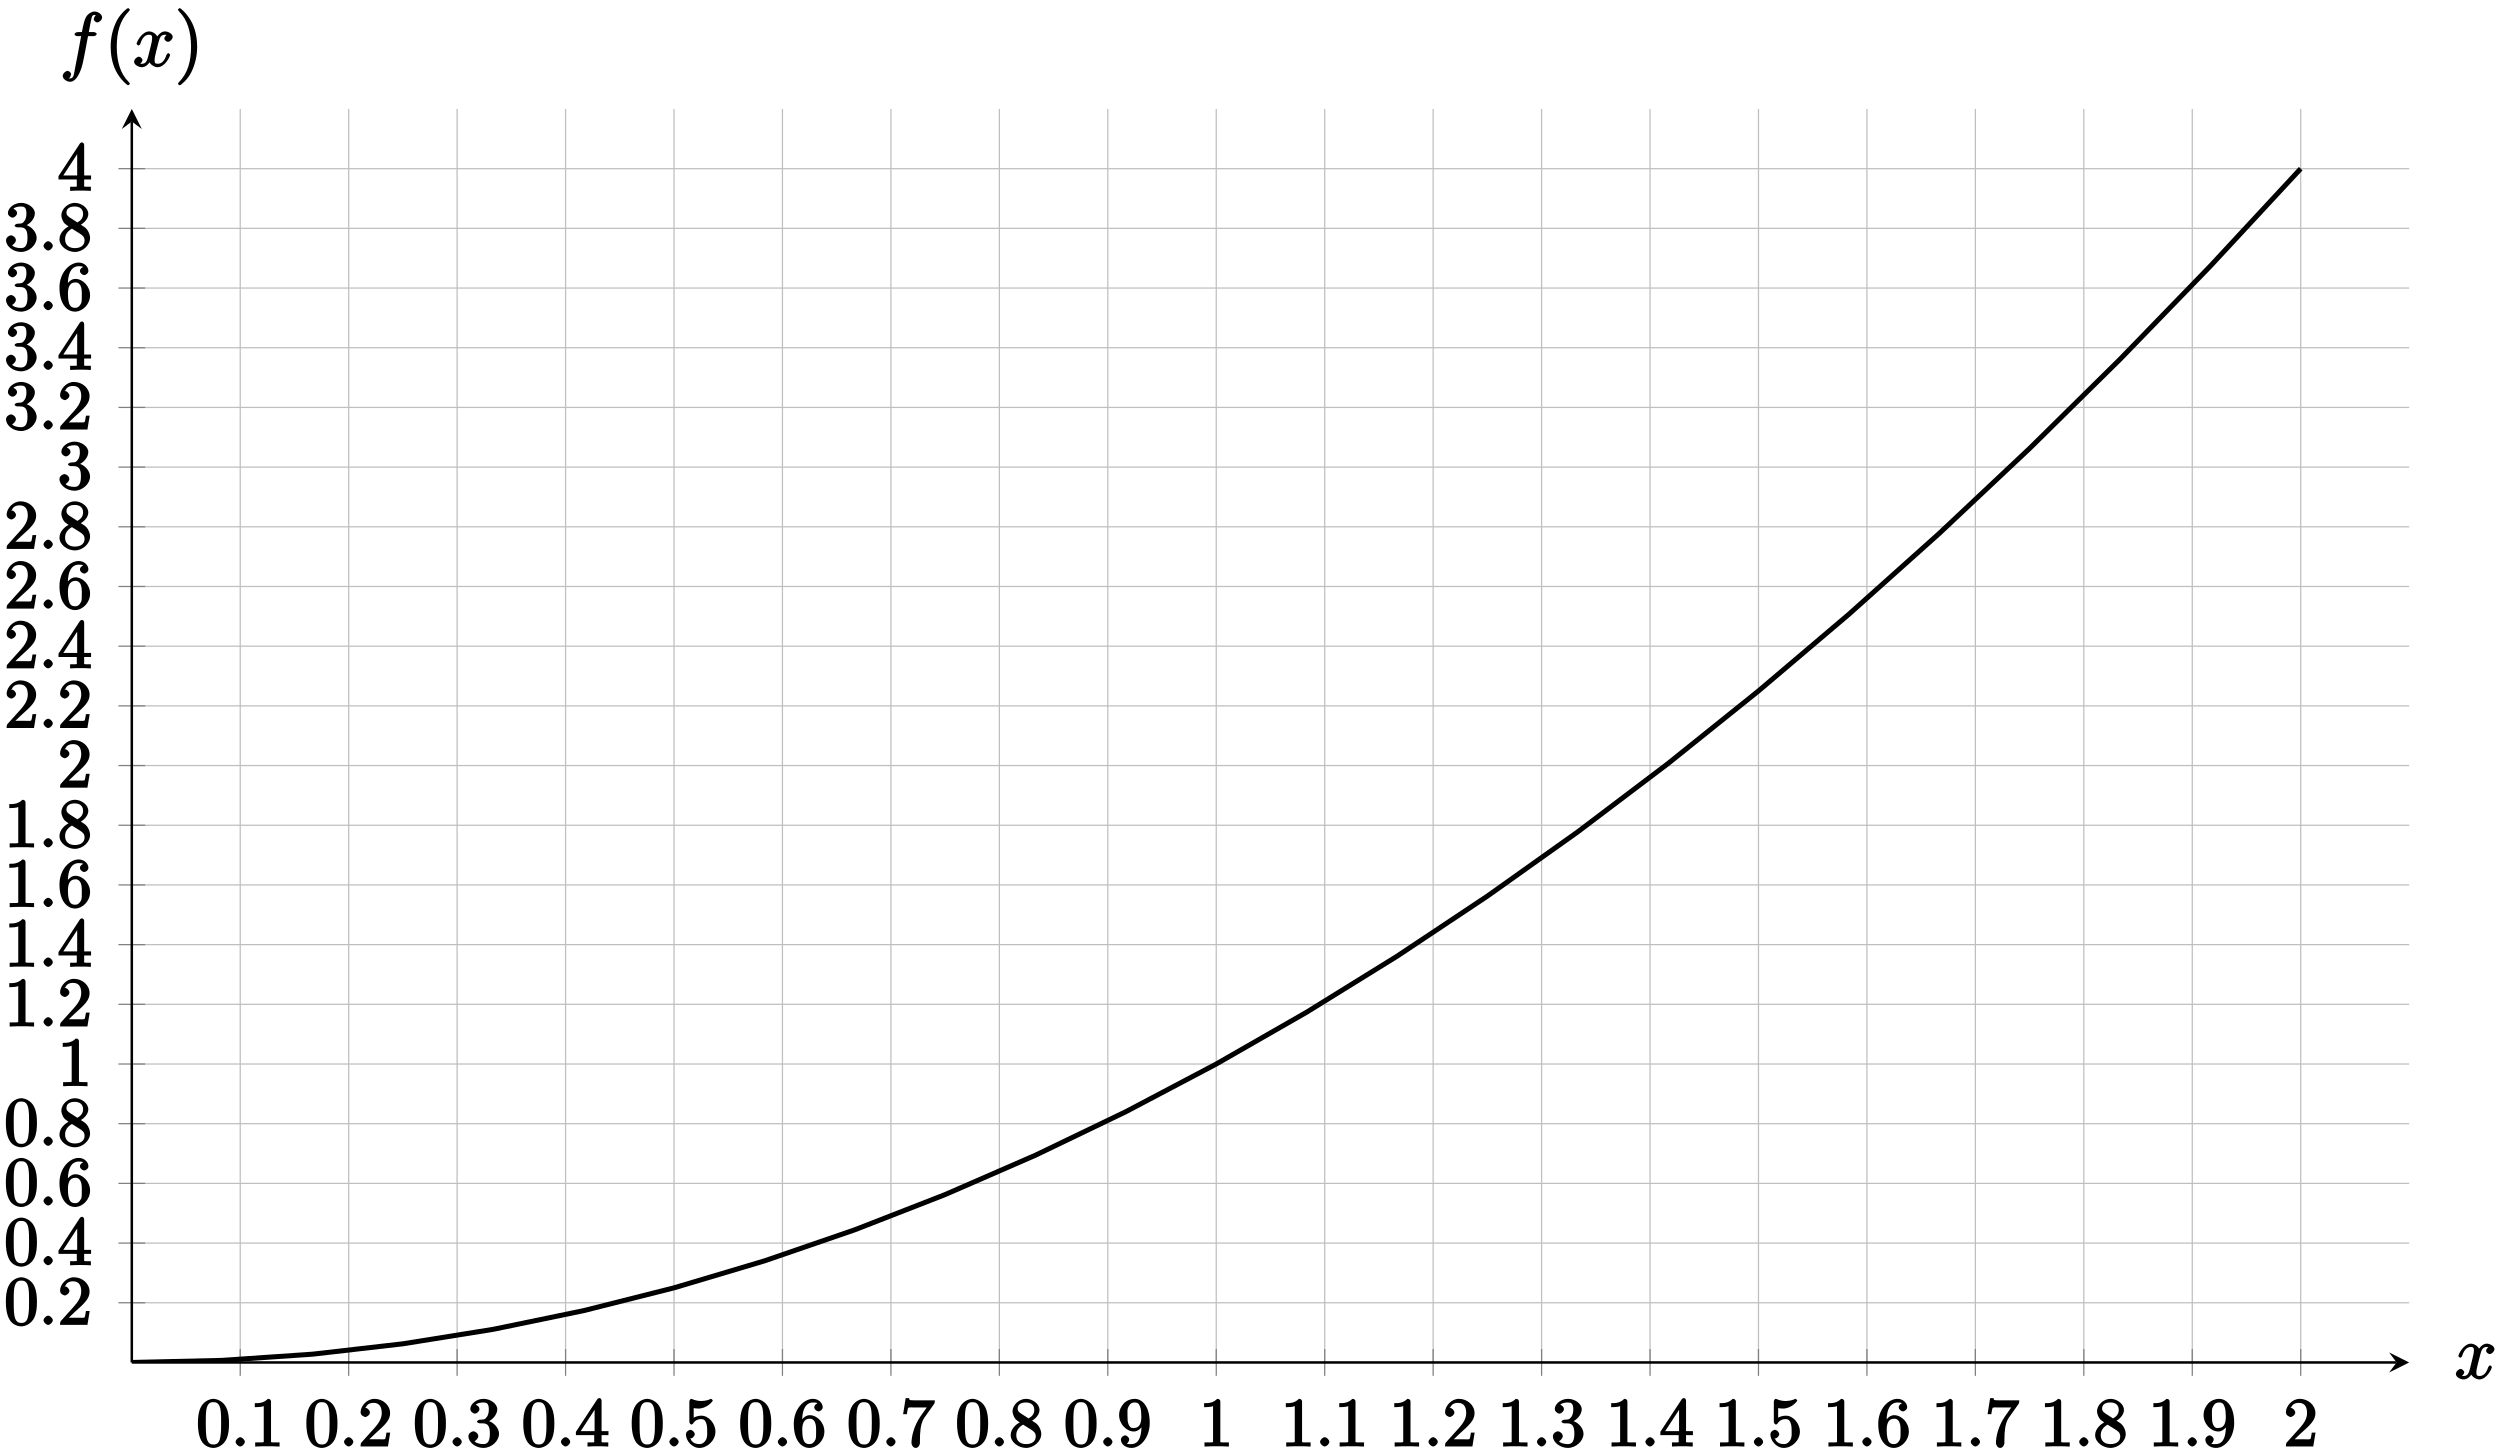<?xml version="1.0" encoding="UTF-8"?>
<svg xmlns="http://www.w3.org/2000/svg" xmlns:xlink="http://www.w3.org/1999/xlink" width="397pt" height="230pt" viewBox="0 0 397 230" version="1.1">
<defs>
<g>
<symbol overflow="visible" id="glyph0-0">
<path style="stroke:none;" d=""/>
</symbol>
<symbol overflow="visible" id="glyph0-1">
<path style="stroke:none;" d="M 5.188 -3.641 C 5.188 -4.516 5.125 -5.391 4.75 -6.188 C 4.25 -7.234 3.188 -7.562 2.719 -7.562 C 2.078 -7.562 1.094 -7.125 0.656 -6.125 C 0.312 -5.359 0.25 -4.516 0.25 -3.641 C 0.25 -2.828 0.344 -1.734 0.797 -0.906 C 1.266 -0.016 2.188 0.234 2.719 0.234 C 3.297 0.234 4.297 -0.141 4.781 -1.172 C 5.125 -1.938 5.188 -2.781 5.188 -3.641 Z M 2.719 -0.312 C 2.297 -0.312 1.812 -0.422 1.609 -1.469 C 1.5 -2.125 1.5 -3.125 1.5 -3.781 C 1.5 -4.469 1.5 -5.188 1.578 -5.781 C 1.781 -7.078 2.438 -7.031 2.719 -7.031 C 3.078 -7.031 3.625 -6.984 3.828 -5.906 C 3.938 -5.297 3.938 -4.453 3.938 -3.781 C 3.938 -2.953 3.938 -2.219 3.812 -1.516 C 3.656 -0.484 3.203 -0.312 2.719 -0.312 Z M 2.719 -0.312 "/>
</symbol>
<symbol overflow="visible" id="glyph0-2">
<path style="stroke:none;" d="M 3.375 -7.125 C 3.375 -7.391 3.203 -7.562 2.875 -7.562 C 2.156 -6.828 1.312 -6.875 0.797 -6.875 L 0.797 -6.234 C 1.188 -6.234 1.938 -6.266 2.219 -6.406 L 2.219 -1.016 C 2.219 -0.625 2.359 -0.641 1.391 -0.641 L 0.859 -0.641 L 0.859 0.016 C 1.422 -0.031 2.359 -0.031 2.797 -0.031 C 3.234 -0.031 4.188 -0.031 4.734 0.016 L 4.734 -0.641 L 4.219 -0.641 C 3.234 -0.641 3.375 -0.609 3.375 -1.016 Z M 3.375 -7.125 "/>
</symbol>
<symbol overflow="visible" id="glyph0-3">
<path style="stroke:none;" d="M 1.5 -0.891 L 2.656 -2 C 4.359 -3.516 5.062 -4.203 5.062 -5.297 C 5.062 -6.547 3.922 -7.562 2.578 -7.562 C 1.359 -7.562 0.375 -6.406 0.375 -5.438 C 0.375 -4.828 1.094 -4.672 1.125 -4.672 C 1.312 -4.672 1.859 -4.969 1.859 -5.406 C 1.859 -5.688 1.5 -6.125 1.109 -6.125 C 1.031 -6.125 1 -6.125 1.219 -6.203 C 1.391 -6.672 1.812 -6.922 2.438 -6.922 C 3.438 -6.922 3.734 -6.188 3.734 -5.297 C 3.734 -4.422 3.234 -3.672 2.641 -3 L 0.547 -0.672 C 0.422 -0.547 0.375 -0.422 0.375 0 L 4.719 0 L 5.078 -2.203 L 4.484 -2.203 C 4.391 -1.719 4.375 -1.359 4.266 -1.188 C 4.188 -1.094 3.594 -1.141 3.344 -1.141 L 1.391 -1.141 Z M 1.5 -0.891 "/>
</symbol>
<symbol overflow="visible" id="glyph0-4">
<path style="stroke:none;" d="M 3.156 -3.844 C 4.062 -4.141 4.859 -5.047 4.859 -5.906 C 4.859 -6.812 3.734 -7.562 2.688 -7.562 C 1.578 -7.562 0.578 -6.766 0.578 -5.938 C 0.578 -5.578 1 -5.219 1.312 -5.219 C 1.641 -5.219 2.031 -5.609 2.031 -5.922 C 2.031 -6.469 1.359 -6.625 1.469 -6.625 C 1.641 -6.891 2.25 -6.984 2.641 -6.984 C 3.094 -6.984 3.516 -6.906 3.516 -5.922 C 3.516 -5.797 3.547 -5.266 3.266 -4.781 C 2.938 -4.266 2.688 -4.281 2.406 -4.266 C 2.328 -4.25 2.062 -4.234 1.984 -4.234 C 1.891 -4.219 1.641 -4.062 1.641 -3.953 C 1.641 -3.828 1.891 -3.672 2.078 -3.672 L 2.562 -3.672 C 3.453 -3.672 3.688 -3.094 3.688 -2.016 C 3.688 -0.531 3.109 -0.375 2.625 -0.375 C 2.156 -0.375 1.453 -0.516 1.25 -0.844 C 1.344 -0.844 1.844 -1.234 1.844 -1.641 C 1.844 -2.047 1.391 -2.406 1.062 -2.406 C 0.812 -2.406 0.281 -2.109 0.281 -1.625 C 0.281 -0.625 1.469 0.234 2.656 0.234 C 3.984 0.234 5.141 -0.906 5.141 -2.016 C 5.141 -2.906 4.297 -3.922 3.156 -4.141 Z M 3.156 -3.844 "/>
</symbol>
<symbol overflow="visible" id="glyph0-5">
<path style="stroke:none;" d="M 3.031 -1.953 L 3.031 -1 C 3.031 -0.609 3.188 -0.641 2.375 -0.641 L 1.969 -0.641 L 1.969 0.016 C 2.594 -0.031 3.156 -0.031 3.625 -0.031 C 4.078 -0.031 4.656 -0.031 5.266 0.016 L 5.266 -0.641 L 4.875 -0.641 C 4.062 -0.641 4.203 -0.609 4.203 -1 L 4.203 -1.797 L 5.297 -1.797 L 5.297 -2.438 L 4.203 -2.438 L 4.203 -7.25 C 4.203 -7.469 4.047 -7.688 3.875 -7.688 C 3.781 -7.688 3.625 -7.641 3.531 -7.516 L 0.125 -2.328 L 0.125 -1.797 L 3.031 -1.797 Z M 3.266 -2.438 L 0.891 -2.438 L 3.375 -6.25 L 3.094 -6.359 L 3.094 -2.438 Z M 3.266 -2.438 "/>
</symbol>
<symbol overflow="visible" id="glyph0-6">
<path style="stroke:none;" d="M 5.062 -2.344 C 5.062 -3.641 4 -4.891 2.828 -4.891 C 2.297 -4.891 1.719 -4.672 1.609 -4.562 L 1.609 -6.094 C 1.656 -6.078 2.016 -6.016 2.359 -6.016 C 3.703 -6.016 4.641 -7.156 4.641 -7.297 C 4.641 -7.359 4.438 -7.562 4.359 -7.562 C 4.359 -7.562 4.203 -7.531 4.125 -7.469 C 4.062 -7.438 3.516 -7.219 2.797 -7.219 C 2.359 -7.219 1.859 -7.297 1.344 -7.531 C 1.25 -7.562 1.234 -7.562 1.203 -7.562 C 1.094 -7.562 0.922 -7.312 0.922 -7.141 L 0.922 -3.922 C 0.922 -3.719 1.094 -3.484 1.25 -3.484 C 1.328 -3.484 1.469 -3.562 1.5 -3.625 C 1.625 -3.797 1.922 -4.344 2.797 -4.344 C 3.375 -4.344 3.469 -3.984 3.562 -3.797 C 3.734 -3.391 3.75 -2.969 3.75 -2.422 C 3.75 -2.047 3.812 -1.5 3.547 -1.031 C 3.281 -0.609 3 -0.375 2.5 -0.375 C 1.703 -0.375 1.25 -0.797 1.125 -1.203 C 0.922 -1.281 0.953 -1.266 1.078 -1.266 C 1.438 -1.266 1.781 -1.688 1.781 -1.953 C 1.781 -2.219 1.438 -2.641 1.078 -2.641 C 0.922 -2.641 0.375 -2.406 0.375 -1.906 C 0.375 -0.969 1.297 0.234 2.516 0.234 C 3.781 0.234 5.062 -0.953 5.062 -2.344 Z M 5.062 -2.344 "/>
</symbol>
<symbol overflow="visible" id="glyph0-7">
<path style="stroke:none;" d="M 1.609 -3.734 L 1.609 -3.984 C 1.609 -6.75 2.797 -6.984 3.344 -6.984 C 3.609 -6.984 3.953 -6.969 4.016 -6.859 C 4.141 -6.859 3.531 -6.703 3.531 -6.219 C 3.531 -5.875 3.969 -5.562 4.203 -5.562 C 4.391 -5.562 4.875 -5.812 4.875 -6.234 C 4.875 -6.891 4.234 -7.562 3.328 -7.562 C 1.938 -7.562 0.281 -6.016 0.281 -3.594 C 0.281 -0.688 1.719 0.234 2.734 0.234 C 3.953 0.234 5.141 -0.938 5.141 -2.375 C 5.141 -3.766 4.016 -4.969 2.797 -4.969 C 2.062 -4.969 1.484 -4.25 1.266 -3.734 Z M 2.734 -0.375 C 2.047 -0.375 1.891 -0.875 1.828 -1.031 C 1.625 -1.547 1.625 -2.422 1.625 -2.625 C 1.625 -3.469 1.812 -4.406 2.797 -4.406 C 2.969 -4.406 3.344 -4.453 3.688 -3.781 L 3.625 -3.875 C 3.828 -3.484 3.828 -2.922 3.828 -2.391 C 3.828 -1.859 3.828 -1.312 3.734 -1.125 C 3.375 -0.375 2.984 -0.375 2.734 -0.375 Z M 2.734 -0.375 "/>
</symbol>
<symbol overflow="visible" id="glyph0-8">
<path style="stroke:none;" d="M 5.297 -6.688 C 5.406 -6.812 5.453 -6.953 5.453 -7.328 L 2.641 -7.328 C 1.312 -7.328 1.453 -7.312 1.375 -7.672 L 0.828 -7.672 L 0.422 -5.125 L 1.016 -5.125 C 1.078 -5.453 1.125 -6.031 1.266 -6.156 C 1.344 -6.234 2.078 -6.188 2.219 -6.188 L 4.172 -6.188 C 4.25 -6.266 3.375 -5.078 3.141 -4.719 C 2.156 -3.25 1.75 -1.625 1.75 -0.516 C 1.75 -0.406 1.922 0.234 2.422 0.234 C 2.922 0.234 3.094 -0.406 3.094 -0.516 L 3.094 -1.062 C 3.094 -1.672 3.125 -2.266 3.203 -2.859 C 3.25 -3.109 3.344 -3.938 3.828 -4.609 Z M 5.297 -6.688 "/>
</symbol>
<symbol overflow="visible" id="glyph0-9">
<path style="stroke:none;" d="M 1.891 -5.25 C 1.391 -5.578 1.391 -5.828 1.391 -6.016 C 1.391 -6.688 1.938 -6.984 2.719 -6.984 C 3.516 -6.984 4.031 -6.578 4.031 -5.797 C 4.031 -5.172 3.672 -4.75 3.125 -4.453 Z M 3.484 -3.984 C 4.266 -4.391 4.859 -5.078 4.859 -5.797 C 4.859 -6.797 3.719 -7.562 2.719 -7.562 C 1.641 -7.562 0.578 -6.609 0.578 -5.594 C 0.578 -5.406 0.656 -4.797 1.109 -4.281 C 1.234 -4.156 1.641 -3.875 1.719 -3.828 C 1.281 -3.594 0.281 -2.875 0.281 -1.797 C 0.281 -0.641 1.578 0.234 2.719 0.234 C 3.953 0.234 5.141 -0.812 5.141 -1.984 C 5.141 -2.375 4.969 -2.984 4.562 -3.438 C 4.359 -3.672 4.172 -3.781 3.672 -4.094 Z M 2.156 -3.531 L 3.5 -2.688 C 3.812 -2.469 4.266 -2.25 4.266 -1.594 C 4.266 -0.781 3.625 -0.375 2.719 -0.375 C 1.781 -0.375 1.172 -0.891 1.172 -1.797 C 1.172 -2.438 1.469 -3.016 2.266 -3.469 Z M 2.156 -3.531 "/>
</symbol>
<symbol overflow="visible" id="glyph0-10">
<path style="stroke:none;" d="M 3.828 -3.625 L 3.828 -3.266 C 3.828 -0.719 2.875 -0.375 2.234 -0.375 C 2.047 -0.375 1.578 -0.344 1.5 -0.453 C 1.641 -0.453 1.891 -0.922 1.891 -1.109 C 1.891 -1.453 1.469 -1.766 1.234 -1.766 C 1.062 -1.766 0.562 -1.516 0.562 -1.094 C 0.562 -0.359 1.312 0.234 2.25 0.234 C 3.656 0.234 5.141 -1.391 5.141 -3.734 C 5.141 -6.672 3.734 -7.562 2.766 -7.562 C 2.156 -7.562 1.5 -7.328 1.031 -6.844 C 0.594 -6.344 0.281 -5.781 0.281 -4.969 C 0.281 -3.594 1.422 -2.375 2.641 -2.375 C 3.297 -2.375 3.922 -2.984 4.172 -3.625 Z M 2.656 -2.938 C 2.469 -2.938 2.141 -2.781 1.797 -3.469 C 1.609 -3.875 1.609 -4.422 1.609 -4.953 C 1.609 -5.547 1.547 -5.938 1.781 -6.344 C 2.078 -6.891 2.375 -6.984 2.766 -6.984 C 3.266 -6.984 3.453 -6.766 3.625 -6.281 C 3.766 -5.938 3.812 -5.25 3.812 -4.75 C 3.812 -3.844 3.609 -2.938 2.656 -2.938 Z M 2.656 -2.938 "/>
</symbol>
<symbol overflow="visible" id="glyph1-0">
<path style="stroke:none;" d=""/>
</symbol>
<symbol overflow="visible" id="glyph1-1">
<path style="stroke:none;" d="M 2.25 -0.734 C 2.25 -1.047 1.828 -1.469 1.516 -1.469 C 1.203 -1.469 0.781 -1.047 0.781 -0.734 C 0.781 -0.422 1.203 0 1.516 0 C 1.828 0 2.25 -0.422 2.25 -0.734 Z M 2.25 -0.734 "/>
</symbol>
<symbol overflow="visible" id="glyph2-0">
<path style="stroke:none;" d=""/>
</symbol>
<symbol overflow="visible" id="glyph2-1">
<path style="stroke:none;" d="M 5.672 -5.172 C 5.281 -5.109 4.969 -4.656 4.969 -4.438 C 4.969 -4.141 5.359 -3.906 5.531 -3.906 C 5.891 -3.906 6.297 -4.359 6.297 -4.688 C 6.297 -5.188 5.562 -5.562 5.062 -5.562 C 4.344 -5.562 3.766 -4.703 3.656 -4.469 L 3.984 -4.469 C 3.703 -5.359 2.812 -5.562 2.594 -5.562 C 1.375 -5.562 0.562 -3.844 0.562 -3.578 C 0.562 -3.531 0.781 -3.328 0.859 -3.328 C 0.953 -3.328 1.094 -3.438 1.156 -3.578 C 1.562 -4.922 2.219 -5.031 2.562 -5.031 C 3.094 -5.031 3.031 -4.672 3.031 -4.391 C 3.031 -4.125 2.969 -3.844 2.828 -3.281 L 2.422 -1.641 C 2.234 -0.922 2.062 -0.422 1.422 -0.422 C 1.359 -0.422 1.172 -0.375 0.922 -0.531 L 0.812 -0.281 C 1.25 -0.359 1.5 -0.859 1.5 -1 C 1.5 -1.25 1.156 -1.547 0.938 -1.547 C 0.641 -1.547 0.172 -1.141 0.172 -0.75 C 0.172 -0.25 0.891 0.125 1.406 0.125 C 1.984 0.125 2.5 -0.375 2.75 -0.859 L 2.469 -0.969 C 2.672 -0.266 3.438 0.125 3.875 0.125 C 5.094 0.125 5.891 -1.594 5.891 -1.859 C 5.891 -1.906 5.688 -2.109 5.625 -2.109 C 5.516 -2.109 5.328 -1.906 5.297 -1.812 C 4.969 -0.75 4.453 -0.422 3.906 -0.422 C 3.484 -0.422 3.422 -0.578 3.422 -1.062 C 3.422 -1.328 3.469 -1.516 3.656 -2.312 L 4.078 -3.938 C 4.25 -4.656 4.5 -5.031 5.062 -5.031 C 5.078 -5.031 5.297 -5.062 5.547 -4.906 Z M 5.672 -5.172 "/>
</symbol>
<symbol overflow="visible" id="glyph2-2">
<path style="stroke:none;" d="M 5.328 -4.812 C 5.562 -4.812 5.828 -4.953 5.828 -5.172 C 5.828 -5.297 5.562 -5.453 5.359 -5.453 L 4.578 -5.453 C 4.766 -6.531 4.938 -7.375 5.031 -7.75 C 5.109 -8.047 5.203 -8.172 5.516 -8.172 C 5.766 -8.172 5.891 -8.109 5.766 -8.219 C 5.672 -8.219 5.359 -7.703 5.359 -7.5 C 5.359 -7.266 5.703 -6.984 5.922 -6.984 C 6.172 -6.984 6.688 -7.328 6.688 -7.781 C 6.688 -8.281 6.031 -8.719 5.5 -8.719 C 4.984 -8.719 4.359 -8.281 4.125 -7.812 C 3.906 -7.406 3.734 -6.859 3.484 -5.453 L 2.828 -5.453 C 2.609 -5.453 2.312 -5.297 2.312 -5.078 C 2.312 -4.953 2.562 -4.812 2.797 -4.812 L 3.359 -4.812 C 3.172 -3.844 2.688 -1.141 2.422 0.141 C 2.219 1.188 2.203 1.906 1.609 1.906 C 1.562 1.906 1.328 1.953 1.328 1.953 C 1.609 1.922 1.766 1.25 1.766 1.25 C 1.766 1 1.438 0.703 1.203 0.703 C 0.969 0.703 0.438 1.062 0.438 1.516 C 0.438 2.031 1.141 2.438 1.609 2.438 C 2.828 2.438 3.484 0.109 3.609 -0.484 C 3.828 -1.406 4.406 -4.594 4.453 -4.812 Z M 5.328 -4.812 "/>
</symbol>
<symbol overflow="visible" id="glyph3-0">
<path style="stroke:none;" d=""/>
</symbol>
<symbol overflow="visible" id="glyph3-1">
<path style="stroke:none;" d="M 4.047 2.766 C 4.047 2.719 4 2.594 3.797 2.391 C 2.594 1.188 1.969 -0.688 1.969 -3.125 C 1.969 -5.438 2.484 -7.328 3.875 -8.734 C 4 -8.844 4.047 -8.984 4.047 -9.016 C 4.047 -9.078 3.828 -9.266 3.781 -9.266 C 3.625 -9.266 2.516 -8.359 1.938 -7.188 C 1.328 -5.969 1 -4.594 1 -3.125 C 1 -2.062 1.172 -0.641 1.797 0.641 C 2.5 2.078 3.641 3 3.781 3 C 3.828 3 4.047 2.828 4.047 2.766 Z M 4.047 2.766 "/>
</symbol>
<symbol overflow="visible" id="glyph3-2">
<path style="stroke:none;" d="M 3.531 -3.125 C 3.531 -4.031 3.406 -5.516 2.734 -6.891 C 2.031 -8.328 0.891 -9.266 0.766 -9.266 C 0.719 -9.266 0.484 -9.078 0.484 -9.016 C 0.484 -8.984 0.531 -8.844 0.734 -8.641 C 1.938 -7.438 2.562 -5.562 2.562 -3.125 C 2.562 -0.812 2.047 1.078 0.656 2.484 C 0.531 2.594 0.484 2.719 0.484 2.766 C 0.484 2.828 0.719 3 0.766 3 C 0.922 3 2.016 2.109 2.594 0.938 C 3.203 -0.281 3.531 -1.688 3.531 -3.125 Z M 3.531 -3.125 "/>
</symbol>
</g>
<clipPath id="clip1">
  <path d="M 20.93 17.305 L 377 17.305 L 377 216.359 L 20.93 216.359 Z M 20.93 17.305 "/>
</clipPath>
</defs>
<g id="surface1">
<path style="fill:none;stroke-width:0.199;stroke-linecap:butt;stroke-linejoin:miter;stroke:rgb(75%,75%,75%);stroke-opacity:1;stroke-miterlimit:10;" d="M 17.22 -0.001 L 17.22 199.053 M 34.443 -0.001 L 34.443 199.053 M 51.662 -0.001 L 51.662 199.053 M 68.885 -0.001 L 68.885 199.053 M 86.107 -0.001 L 86.107 199.053 M 103.326 -0.001 L 103.326 199.053 M 120.549 -0.001 L 120.549 199.053 M 137.771 -0.001 L 137.771 199.053 M 154.99 -0.001 L 154.99 199.053 M 172.213 -0.001 L 172.213 199.053 M 189.435 -0.001 L 189.435 199.053 M 206.654 -0.001 L 206.654 199.053 M 223.877 -0.001 L 223.877 199.053 M 241.099 -0.001 L 241.099 199.053 M 258.318 -0.001 L 258.318 199.053 M 275.541 -0.001 L 275.541 199.053 M 292.76 -0.001 L 292.76 199.053 M 309.982 -0.001 L 309.982 199.053 M 327.205 -0.001 L 327.205 199.053 M 344.424 -0.001 L 344.424 199.053 " transform="matrix(1,0,0,-1,20.928,216.358)"/>
<path style="fill:none;stroke-width:0.199;stroke-linecap:butt;stroke-linejoin:miter;stroke:rgb(75%,75%,75%);stroke-opacity:1;stroke-miterlimit:10;" d="M 0.002 9.479 L 361.646 9.479 M 0.002 18.956 L 361.646 18.956 M 0.002 28.436 L 361.646 28.436 M 0.002 37.917 L 361.646 37.917 M 0.002 47.393 L 361.646 47.393 M 0.002 56.874 L 361.646 56.874 M 0.002 66.35 L 361.646 66.35 M 0.002 75.831 L 361.646 75.831 M 0.002 85.307 L 361.646 85.307 M 0.002 94.788 L 361.646 94.788 M 0.002 104.264 L 361.646 104.264 M 0.002 113.745 L 361.646 113.745 M 0.002 123.225 L 361.646 123.225 M 0.002 132.702 L 361.646 132.702 M 0.002 142.182 L 361.646 142.182 M 0.002 151.659 L 361.646 151.659 M 0.002 161.139 L 361.646 161.139 M 0.002 170.616 L 361.646 170.616 M 0.002 180.096 L 361.646 180.096 M 0.002 189.573 L 361.646 189.573 " transform="matrix(1,0,0,-1,20.928,216.358)"/>
<path style="fill:none;stroke-width:0.199;stroke-linecap:butt;stroke-linejoin:miter;stroke:rgb(50%,50%,50%);stroke-opacity:1;stroke-miterlimit:10;" d="M 17.22 -2.126 L 17.22 2.128 M 34.443 -2.126 L 34.443 2.128 M 51.662 -2.126 L 51.662 2.128 M 68.885 -2.126 L 68.885 2.128 M 86.107 -2.126 L 86.107 2.128 M 103.326 -2.126 L 103.326 2.128 M 120.549 -2.126 L 120.549 2.128 M 137.771 -2.126 L 137.771 2.128 M 154.99 -2.126 L 154.99 2.128 M 172.213 -2.126 L 172.213 2.128 M 189.435 -2.126 L 189.435 2.128 M 206.654 -2.126 L 206.654 2.128 M 223.877 -2.126 L 223.877 2.128 M 241.099 -2.126 L 241.099 2.128 M 258.318 -2.126 L 258.318 2.128 M 275.541 -2.126 L 275.541 2.128 M 292.76 -2.126 L 292.76 2.128 M 309.982 -2.126 L 309.982 2.128 M 327.205 -2.126 L 327.205 2.128 M 344.424 -2.126 L 344.424 2.128 " transform="matrix(1,0,0,-1,20.928,216.358)"/>
<path style="fill:none;stroke-width:0.199;stroke-linecap:butt;stroke-linejoin:miter;stroke:rgb(50%,50%,50%);stroke-opacity:1;stroke-miterlimit:10;" d="M -2.127 9.479 L 2.127 9.479 M -2.127 18.956 L 2.127 18.956 M -2.127 28.436 L 2.127 28.436 M -2.127 37.917 L 2.127 37.917 M -2.127 47.393 L 2.127 47.393 M -2.127 56.874 L 2.127 56.874 M -2.127 66.35 L 2.127 66.35 M -2.127 75.831 L 2.127 75.831 M -2.127 85.307 L 2.127 85.307 M -2.127 94.788 L 2.127 94.788 M -2.127 104.264 L 2.127 104.264 M -2.127 113.745 L 2.127 113.745 M -2.127 123.225 L 2.127 123.225 M -2.127 132.702 L 2.127 132.702 M -2.127 142.182 L 2.127 142.182 M -2.127 151.659 L 2.127 151.659 M -2.127 161.139 L 2.127 161.139 M -2.127 170.616 L 2.127 170.616 M -2.127 180.096 L 2.127 180.096 M -2.127 189.573 L 2.127 189.573 " transform="matrix(1,0,0,-1,20.928,216.358)"/>
<path style="fill:none;stroke-width:0.399;stroke-linecap:butt;stroke-linejoin:miter;stroke:rgb(0%,0%,0%);stroke-opacity:1;stroke-miterlimit:10;" d="M 0.002 -0.001 L 359.654 -0.001 " transform="matrix(1,0,0,-1,20.928,216.358)"/>
<path style=" stroke:none;fill-rule:nonzero;fill:rgb(0%,0%,0%);fill-opacity:1;" d="M 382.574 216.359 L 379.387 214.766 L 380.582 216.359 L 379.387 217.953 "/>
<path style="fill:none;stroke-width:0.399;stroke-linecap:butt;stroke-linejoin:miter;stroke:rgb(0%,0%,0%);stroke-opacity:1;stroke-miterlimit:10;" d="M 0.002 -0.001 L 0.002 197.061 " transform="matrix(1,0,0,-1,20.928,216.358)"/>
<path style=" stroke:none;fill-rule:nonzero;fill:rgb(0%,0%,0%);fill-opacity:1;" d="M 20.93 17.305 L 19.336 20.492 L 20.93 19.297 L 22.523 20.492 "/>
<g style="fill:rgb(0%,0%,0%);fill-opacity:1;">
  <use xlink:href="#glyph0-1" x="31.179" y="229.698"/>
</g>
<g style="fill:rgb(0%,0%,0%);fill-opacity:1;">
  <use xlink:href="#glyph1-1" x="36.634" y="229.698"/>
</g>
<g style="fill:rgb(0%,0%,0%);fill-opacity:1;">
  <use xlink:href="#glyph0-2" x="39.664" y="229.698"/>
</g>
<g style="fill:rgb(0%,0%,0%);fill-opacity:1;">
  <use xlink:href="#glyph0-1" x="48.401" y="229.698"/>
</g>
<g style="fill:rgb(0%,0%,0%);fill-opacity:1;">
  <use xlink:href="#glyph1-1" x="53.856" y="229.698"/>
</g>
<g style="fill:rgb(0%,0%,0%);fill-opacity:1;">
  <use xlink:href="#glyph0-3" x="56.886" y="229.698"/>
</g>
<g style="fill:rgb(0%,0%,0%);fill-opacity:1;">
  <use xlink:href="#glyph0-1" x="65.622" y="229.698"/>
</g>
<g style="fill:rgb(0%,0%,0%);fill-opacity:1;">
  <use xlink:href="#glyph1-1" x="71.077" y="229.698"/>
</g>
<g style="fill:rgb(0%,0%,0%);fill-opacity:1;">
  <use xlink:href="#glyph0-4" x="74.107" y="229.698"/>
</g>
<g style="fill:rgb(0%,0%,0%);fill-opacity:1;">
  <use xlink:href="#glyph0-1" x="82.843" y="229.698"/>
</g>
<g style="fill:rgb(0%,0%,0%);fill-opacity:1;">
  <use xlink:href="#glyph1-1" x="88.298" y="229.698"/>
</g>
<g style="fill:rgb(0%,0%,0%);fill-opacity:1;">
  <use xlink:href="#glyph0-5" x="91.328" y="229.698"/>
</g>
<g style="fill:rgb(0%,0%,0%);fill-opacity:1;">
  <use xlink:href="#glyph0-1" x="100.064" y="229.698"/>
</g>
<g style="fill:rgb(0%,0%,0%);fill-opacity:1;">
  <use xlink:href="#glyph1-1" x="105.519" y="229.698"/>
</g>
<g style="fill:rgb(0%,0%,0%);fill-opacity:1;">
  <use xlink:href="#glyph0-6" x="108.549" y="229.698"/>
</g>
<g style="fill:rgb(0%,0%,0%);fill-opacity:1;">
  <use xlink:href="#glyph0-1" x="117.286" y="229.698"/>
</g>
<g style="fill:rgb(0%,0%,0%);fill-opacity:1;">
  <use xlink:href="#glyph1-1" x="122.741" y="229.698"/>
</g>
<g style="fill:rgb(0%,0%,0%);fill-opacity:1;">
  <use xlink:href="#glyph0-7" x="125.771" y="229.698"/>
</g>
<g style="fill:rgb(0%,0%,0%);fill-opacity:1;">
  <use xlink:href="#glyph0-1" x="134.507" y="229.698"/>
</g>
<g style="fill:rgb(0%,0%,0%);fill-opacity:1;">
  <use xlink:href="#glyph1-1" x="139.962" y="229.698"/>
</g>
<g style="fill:rgb(0%,0%,0%);fill-opacity:1;">
  <use xlink:href="#glyph0-8" x="142.992" y="229.698"/>
</g>
<g style="fill:rgb(0%,0%,0%);fill-opacity:1;">
  <use xlink:href="#glyph0-1" x="151.728" y="229.698"/>
</g>
<g style="fill:rgb(0%,0%,0%);fill-opacity:1;">
  <use xlink:href="#glyph1-1" x="157.183" y="229.698"/>
</g>
<g style="fill:rgb(0%,0%,0%);fill-opacity:1;">
  <use xlink:href="#glyph0-9" x="160.213" y="229.698"/>
</g>
<g style="fill:rgb(0%,0%,0%);fill-opacity:1;">
  <use xlink:href="#glyph0-1" x="168.95" y="229.698"/>
</g>
<g style="fill:rgb(0%,0%,0%);fill-opacity:1;">
  <use xlink:href="#glyph1-1" x="174.405" y="229.698"/>
</g>
<g style="fill:rgb(0%,0%,0%);fill-opacity:1;">
  <use xlink:href="#glyph0-10" x="177.435" y="229.698"/>
</g>
<g style="fill:rgb(0%,0%,0%);fill-opacity:1;">
  <use xlink:href="#glyph0-2" x="190.413" y="229.698"/>
</g>
<g style="fill:rgb(0%,0%,0%);fill-opacity:1;">
  <use xlink:href="#glyph0-2" x="203.392" y="229.698"/>
</g>
<g style="fill:rgb(0%,0%,0%);fill-opacity:1;">
  <use xlink:href="#glyph1-1" x="208.847" y="229.698"/>
</g>
<g style="fill:rgb(0%,0%,0%);fill-opacity:1;">
  <use xlink:href="#glyph0-2" x="211.877" y="229.698"/>
</g>
<g style="fill:rgb(0%,0%,0%);fill-opacity:1;">
  <use xlink:href="#glyph0-2" x="220.613" y="229.698"/>
</g>
<g style="fill:rgb(0%,0%,0%);fill-opacity:1;">
  <use xlink:href="#glyph1-1" x="226.068" y="229.698"/>
</g>
<g style="fill:rgb(0%,0%,0%);fill-opacity:1;">
  <use xlink:href="#glyph0-3" x="229.098" y="229.698"/>
</g>
<g style="fill:rgb(0%,0%,0%);fill-opacity:1;">
  <use xlink:href="#glyph0-2" x="237.835" y="229.698"/>
</g>
<g style="fill:rgb(0%,0%,0%);fill-opacity:1;">
  <use xlink:href="#glyph1-1" x="243.29" y="229.698"/>
</g>
<g style="fill:rgb(0%,0%,0%);fill-opacity:1;">
  <use xlink:href="#glyph0-4" x="246.32" y="229.698"/>
</g>
<g style="fill:rgb(0%,0%,0%);fill-opacity:1;">
  <use xlink:href="#glyph0-2" x="255.056" y="229.698"/>
</g>
<g style="fill:rgb(0%,0%,0%);fill-opacity:1;">
  <use xlink:href="#glyph1-1" x="260.511" y="229.698"/>
</g>
<g style="fill:rgb(0%,0%,0%);fill-opacity:1;">
  <use xlink:href="#glyph0-5" x="263.541" y="229.698"/>
</g>
<g style="fill:rgb(0%,0%,0%);fill-opacity:1;">
  <use xlink:href="#glyph0-2" x="272.277" y="229.698"/>
</g>
<g style="fill:rgb(0%,0%,0%);fill-opacity:1;">
  <use xlink:href="#glyph1-1" x="277.732" y="229.698"/>
</g>
<g style="fill:rgb(0%,0%,0%);fill-opacity:1;">
  <use xlink:href="#glyph0-6" x="280.762" y="229.698"/>
</g>
<g style="fill:rgb(0%,0%,0%);fill-opacity:1;">
  <use xlink:href="#glyph0-2" x="289.498" y="229.698"/>
</g>
<g style="fill:rgb(0%,0%,0%);fill-opacity:1;">
  <use xlink:href="#glyph1-1" x="294.953" y="229.698"/>
</g>
<g style="fill:rgb(0%,0%,0%);fill-opacity:1;">
  <use xlink:href="#glyph0-7" x="297.983" y="229.698"/>
</g>
<g style="fill:rgb(0%,0%,0%);fill-opacity:1;">
  <use xlink:href="#glyph0-2" x="306.72" y="229.698"/>
</g>
<g style="fill:rgb(0%,0%,0%);fill-opacity:1;">
  <use xlink:href="#glyph1-1" x="312.175" y="229.698"/>
</g>
<g style="fill:rgb(0%,0%,0%);fill-opacity:1;">
  <use xlink:href="#glyph0-8" x="315.205" y="229.698"/>
</g>
<g style="fill:rgb(0%,0%,0%);fill-opacity:1;">
  <use xlink:href="#glyph0-2" x="323.941" y="229.698"/>
</g>
<g style="fill:rgb(0%,0%,0%);fill-opacity:1;">
  <use xlink:href="#glyph1-1" x="329.396" y="229.698"/>
</g>
<g style="fill:rgb(0%,0%,0%);fill-opacity:1;">
  <use xlink:href="#glyph0-9" x="332.426" y="229.698"/>
</g>
<g style="fill:rgb(0%,0%,0%);fill-opacity:1;">
  <use xlink:href="#glyph0-2" x="341.162" y="229.698"/>
</g>
<g style="fill:rgb(0%,0%,0%);fill-opacity:1;">
  <use xlink:href="#glyph1-1" x="346.617" y="229.698"/>
</g>
<g style="fill:rgb(0%,0%,0%);fill-opacity:1;">
  <use xlink:href="#glyph0-10" x="349.647" y="229.698"/>
</g>
<g style="fill:rgb(0%,0%,0%);fill-opacity:1;">
  <use xlink:href="#glyph0-3" x="362.626" y="229.698"/>
</g>
<g style="fill:rgb(0%,0%,0%);fill-opacity:1;">
  <use xlink:href="#glyph0-1" x="0.678" y="210.394"/>
</g>
<g style="fill:rgb(0%,0%,0%);fill-opacity:1;">
  <use xlink:href="#glyph1-1" x="6.133" y="210.394"/>
</g>
<g style="fill:rgb(0%,0%,0%);fill-opacity:1;">
  <use xlink:href="#glyph0-3" x="9.163" y="210.394"/>
</g>
<g style="fill:rgb(0%,0%,0%);fill-opacity:1;">
  <use xlink:href="#glyph0-1" x="0.678" y="200.916"/>
</g>
<g style="fill:rgb(0%,0%,0%);fill-opacity:1;">
  <use xlink:href="#glyph1-1" x="6.133" y="200.916"/>
</g>
<g style="fill:rgb(0%,0%,0%);fill-opacity:1;">
  <use xlink:href="#glyph0-5" x="9.163" y="200.916"/>
</g>
<g style="fill:rgb(0%,0%,0%);fill-opacity:1;">
  <use xlink:href="#glyph0-1" x="0.678" y="191.437"/>
</g>
<g style="fill:rgb(0%,0%,0%);fill-opacity:1;">
  <use xlink:href="#glyph1-1" x="6.133" y="191.437"/>
</g>
<g style="fill:rgb(0%,0%,0%);fill-opacity:1;">
  <use xlink:href="#glyph0-7" x="9.163" y="191.437"/>
</g>
<g style="fill:rgb(0%,0%,0%);fill-opacity:1;">
  <use xlink:href="#glyph0-1" x="0.678" y="181.958"/>
</g>
<g style="fill:rgb(0%,0%,0%);fill-opacity:1;">
  <use xlink:href="#glyph1-1" x="6.133" y="181.958"/>
</g>
<g style="fill:rgb(0%,0%,0%);fill-opacity:1;">
  <use xlink:href="#glyph0-9" x="9.163" y="181.958"/>
</g>
<g style="fill:rgb(0%,0%,0%);fill-opacity:1;">
  <use xlink:href="#glyph0-2" x="9.163" y="172.479"/>
</g>
<g style="fill:rgb(0%,0%,0%);fill-opacity:1;">
  <use xlink:href="#glyph0-2" x="0.678" y="163.001"/>
</g>
<g style="fill:rgb(0%,0%,0%);fill-opacity:1;">
  <use xlink:href="#glyph1-1" x="6.133" y="163.001"/>
</g>
<g style="fill:rgb(0%,0%,0%);fill-opacity:1;">
  <use xlink:href="#glyph0-3" x="9.163" y="163.001"/>
</g>
<g style="fill:rgb(0%,0%,0%);fill-opacity:1;">
  <use xlink:href="#glyph0-2" x="0.678" y="153.522"/>
</g>
<g style="fill:rgb(0%,0%,0%);fill-opacity:1;">
  <use xlink:href="#glyph1-1" x="6.133" y="153.522"/>
</g>
<g style="fill:rgb(0%,0%,0%);fill-opacity:1;">
  <use xlink:href="#glyph0-5" x="9.163" y="153.522"/>
</g>
<g style="fill:rgb(0%,0%,0%);fill-opacity:1;">
  <use xlink:href="#glyph0-2" x="0.678" y="144.043"/>
</g>
<g style="fill:rgb(0%,0%,0%);fill-opacity:1;">
  <use xlink:href="#glyph1-1" x="6.133" y="144.043"/>
</g>
<g style="fill:rgb(0%,0%,0%);fill-opacity:1;">
  <use xlink:href="#glyph0-7" x="9.163" y="144.043"/>
</g>
<g style="fill:rgb(0%,0%,0%);fill-opacity:1;">
  <use xlink:href="#glyph0-2" x="0.678" y="134.565"/>
</g>
<g style="fill:rgb(0%,0%,0%);fill-opacity:1;">
  <use xlink:href="#glyph1-1" x="6.133" y="134.565"/>
</g>
<g style="fill:rgb(0%,0%,0%);fill-opacity:1;">
  <use xlink:href="#glyph0-9" x="9.163" y="134.565"/>
</g>
<g style="fill:rgb(0%,0%,0%);fill-opacity:1;">
  <use xlink:href="#glyph0-3" x="9.163" y="125.086"/>
</g>
<g style="fill:rgb(0%,0%,0%);fill-opacity:1;">
  <use xlink:href="#glyph0-3" x="0.678" y="115.607"/>
</g>
<g style="fill:rgb(0%,0%,0%);fill-opacity:1;">
  <use xlink:href="#glyph1-1" x="6.133" y="115.607"/>
</g>
<g style="fill:rgb(0%,0%,0%);fill-opacity:1;">
  <use xlink:href="#glyph0-3" x="9.163" y="115.607"/>
</g>
<g style="fill:rgb(0%,0%,0%);fill-opacity:1;">
  <use xlink:href="#glyph0-3" x="0.678" y="106.128"/>
</g>
<g style="fill:rgb(0%,0%,0%);fill-opacity:1;">
  <use xlink:href="#glyph1-1" x="6.133" y="106.128"/>
</g>
<g style="fill:rgb(0%,0%,0%);fill-opacity:1;">
  <use xlink:href="#glyph0-5" x="9.163" y="106.128"/>
</g>
<g style="fill:rgb(0%,0%,0%);fill-opacity:1;">
  <use xlink:href="#glyph0-3" x="0.678" y="96.65"/>
</g>
<g style="fill:rgb(0%,0%,0%);fill-opacity:1;">
  <use xlink:href="#glyph1-1" x="6.133" y="96.65"/>
</g>
<g style="fill:rgb(0%,0%,0%);fill-opacity:1;">
  <use xlink:href="#glyph0-7" x="9.163" y="96.65"/>
</g>
<g style="fill:rgb(0%,0%,0%);fill-opacity:1;">
  <use xlink:href="#glyph0-3" x="0.678" y="87.171"/>
</g>
<g style="fill:rgb(0%,0%,0%);fill-opacity:1;">
  <use xlink:href="#glyph1-1" x="6.133" y="87.171"/>
</g>
<g style="fill:rgb(0%,0%,0%);fill-opacity:1;">
  <use xlink:href="#glyph0-9" x="9.163" y="87.171"/>
</g>
<g style="fill:rgb(0%,0%,0%);fill-opacity:1;">
  <use xlink:href="#glyph0-4" x="9.163" y="77.692"/>
</g>
<g style="fill:rgb(0%,0%,0%);fill-opacity:1;">
  <use xlink:href="#glyph0-4" x="0.678" y="68.213"/>
</g>
<g style="fill:rgb(0%,0%,0%);fill-opacity:1;">
  <use xlink:href="#glyph1-1" x="6.133" y="68.213"/>
</g>
<g style="fill:rgb(0%,0%,0%);fill-opacity:1;">
  <use xlink:href="#glyph0-3" x="9.163" y="68.213"/>
</g>
<g style="fill:rgb(0%,0%,0%);fill-opacity:1;">
  <use xlink:href="#glyph0-4" x="0.678" y="58.735"/>
</g>
<g style="fill:rgb(0%,0%,0%);fill-opacity:1;">
  <use xlink:href="#glyph1-1" x="6.133" y="58.735"/>
</g>
<g style="fill:rgb(0%,0%,0%);fill-opacity:1;">
  <use xlink:href="#glyph0-5" x="9.163" y="58.735"/>
</g>
<g style="fill:rgb(0%,0%,0%);fill-opacity:1;">
  <use xlink:href="#glyph0-4" x="0.678" y="49.256"/>
</g>
<g style="fill:rgb(0%,0%,0%);fill-opacity:1;">
  <use xlink:href="#glyph1-1" x="6.133" y="49.256"/>
</g>
<g style="fill:rgb(0%,0%,0%);fill-opacity:1;">
  <use xlink:href="#glyph0-7" x="9.163" y="49.256"/>
</g>
<g style="fill:rgb(0%,0%,0%);fill-opacity:1;">
  <use xlink:href="#glyph0-4" x="0.678" y="39.777"/>
</g>
<g style="fill:rgb(0%,0%,0%);fill-opacity:1;">
  <use xlink:href="#glyph1-1" x="6.133" y="39.777"/>
</g>
<g style="fill:rgb(0%,0%,0%);fill-opacity:1;">
  <use xlink:href="#glyph0-9" x="9.163" y="39.777"/>
</g>
<g style="fill:rgb(0%,0%,0%);fill-opacity:1;">
  <use xlink:href="#glyph0-5" x="9.163" y="30.298"/>
</g>
<g clip-path="url(#clip1)" clip-rule="nonzero">
<path style="fill:none;stroke-width:0.797;stroke-linecap:butt;stroke-linejoin:miter;stroke:rgb(0%,0%,0%);stroke-opacity:1;stroke-miterlimit:10;" d="M 0.002 -0.001 L 14.349 0.331 L 28.701 1.315 L 43.052 2.963 L 57.404 5.264 L 71.756 8.229 L 86.107 11.85 L 100.459 16.128 L 114.806 21.065 L 129.158 26.659 L 143.51 32.913 L 157.861 39.823 L 172.213 47.393 L 186.564 55.62 L 200.916 64.506 L 215.263 74.053 L 229.615 84.256 L 243.967 95.116 L 258.318 106.635 L 272.67 118.811 L 287.021 131.647 L 301.369 145.143 L 315.72 159.296 L 330.072 174.104 L 344.424 189.573 " transform="matrix(1,0,0,-1,20.928,216.358)"/>
</g>
<g style="fill:rgb(0%,0%,0%);fill-opacity:1;">
  <use xlink:href="#glyph2-1" x="389.822" y="218.932"/>
</g>
<g style="fill:rgb(0%,0%,0%);fill-opacity:1;">
  <use xlink:href="#glyph2-2" x="9.526" y="10.548"/>
</g>
<g style="fill:rgb(0%,0%,0%);fill-opacity:1;">
  <use xlink:href="#glyph3-1" x="16.573" y="10.548"/>
</g>
<g style="fill:rgb(0%,0%,0%);fill-opacity:1;">
  <use xlink:href="#glyph2-1" x="21.125" y="10.548"/>
</g>
<g style="fill:rgb(0%,0%,0%);fill-opacity:1;">
  <use xlink:href="#glyph3-2" x="27.777" y="10.548"/>
</g>
</g>
</svg>
